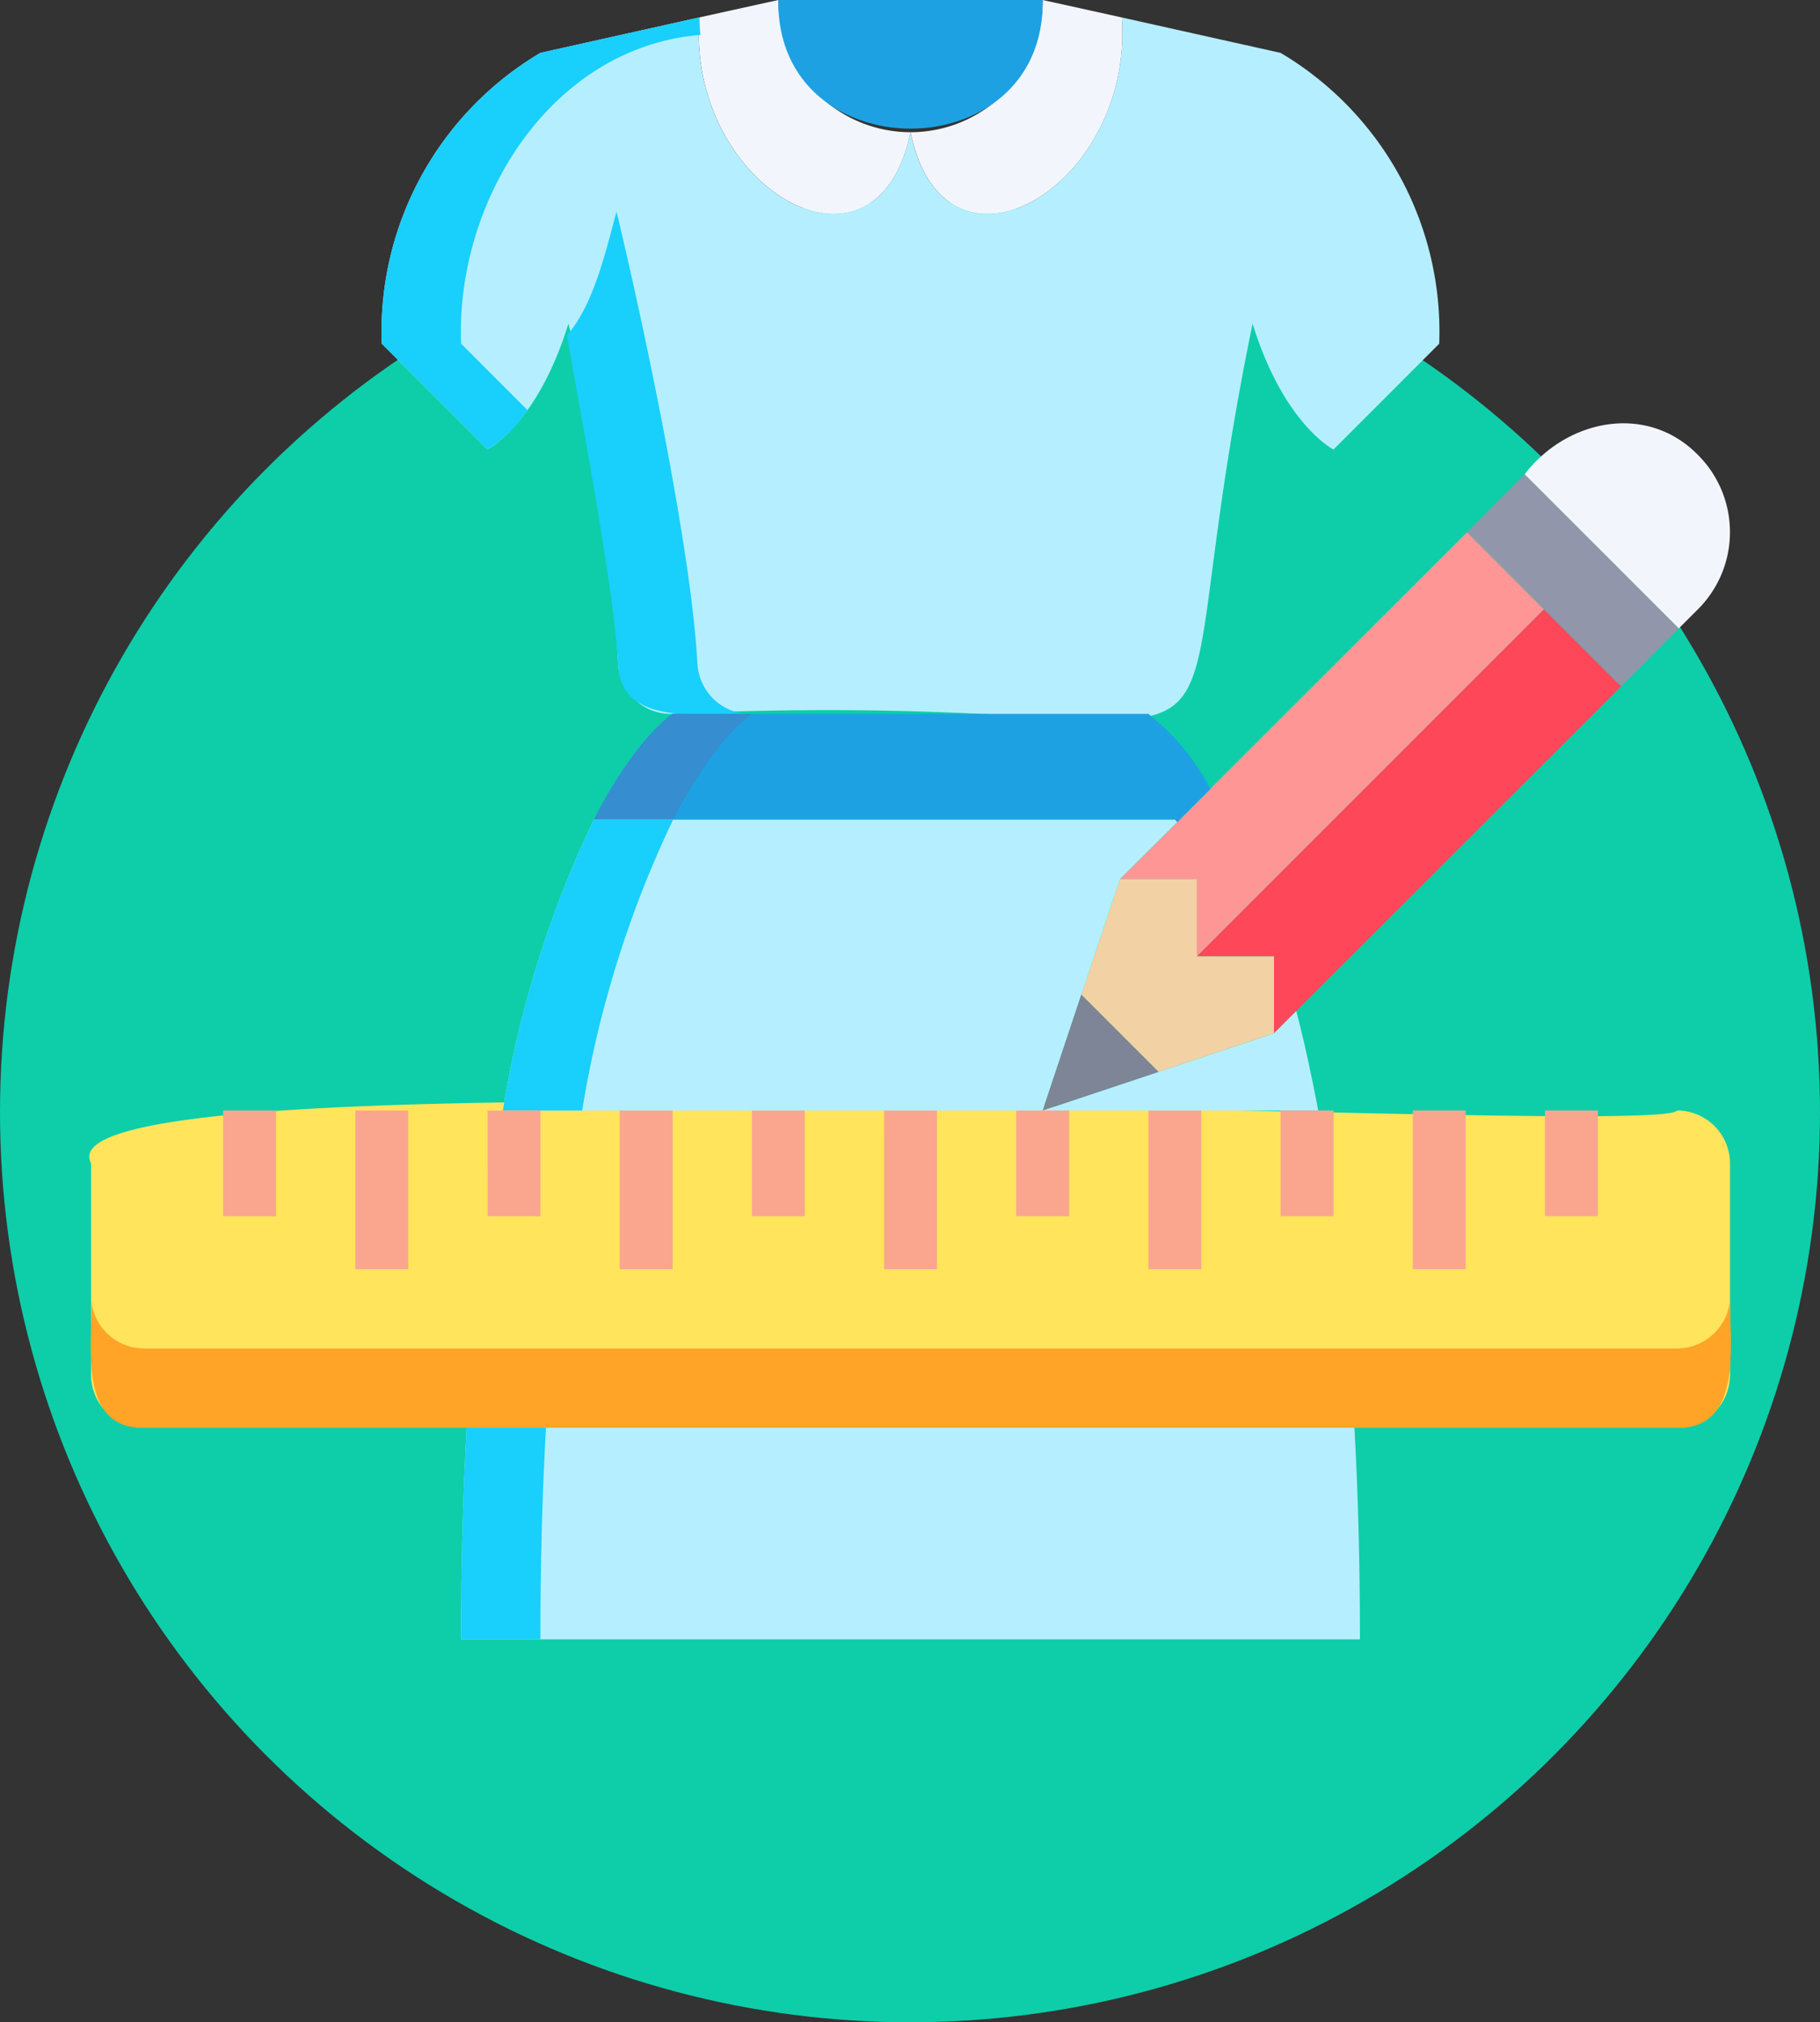 <svg xmlns="http://www.w3.org/2000/svg" width="89.962" height="99.944" viewBox="0 0 89.962 99.944">
  <rect x="0" y="0" width="89.962" height="99.944" fill="#333333" stroke="none"/>
  <g id="Grupo_53753" data-name="Grupo 53753" transform="translate(-175.085 -4279.541)">
    <circle id="Elipse_3987" data-name="Elipse 3987" cx="44.981" cy="44.981" r="44.981" transform="translate(175.085 4289.523)" fill="#0dcea9"/>
    <g id="Grupo_53752" data-name="Grupo 53752">
      <path id="Trazado_100851" data-name="Trazado 100851" d="M255.217,4313.464l-16.06,16.046-1.1,1.1v-3.8h-3.815l17.157-17.158Z" fill="#ff475a"/>
      <path id="Trazado_100852" data-name="Trazado 100852" d="M251.4,4309.648l-17.157,17.158v-3.816h-3.8c1.038-1.033,3.462-3.445,4.469-4.456v-.013l12.689-12.676Z" fill="#ff9696"/>
      <path id="Trazado_100853" data-name="Trazado 100853" d="M220.092,4286.075c-1.687,8.188-11.064,2.722-10.441-5.672l3.907-.862A6.535,6.535,0,0,0,220.092,4286.075Z" fill="#f2f6fc"/>
      <path id="Trazado_100854" data-name="Trazado 100854" d="M226.625,4279.541l3.908.862c.622,8.393-8.754,13.861-10.441,5.672A6.534,6.534,0,0,0,226.625,4279.541Z" fill="#f2f6fc"/>
      <path id="Trazado_100855" data-name="Trazado 100855" d="M260.6,4337.037v10.454a2.622,2.622,0,0,1-2.614,2.614H182.2a2.621,2.621,0,0,1-2.613-2.614v-10.454c-3.155-5.9,77.475-1.185,78.4-2.615A2.625,2.625,0,0,1,260.6,4337.037Z" fill="#ffe45c"/>
      <path id="Trazado_100856" data-name="Trazado 100856" d="M257.987,4346.184H182.2a2.62,2.62,0,0,1-2.613-2.613c.138,2.129-.787,6.589,2.614,6.534h75.79c3.338.06,2.553-4.412,2.614-6.534A2.621,2.621,0,0,1,257.987,4346.184Z" fill="#ffa426"/>
      <path id="Trazado_100857" data-name="Trazado 100857" d="M259.019,4302.03a5.387,5.387,0,0,1,0,7.617l-.955.955-7.619-7.618C252.525,4300.265,256.488,4299.441,259.019,4302.03Z" fill="#f2f6fc"/>
      <path id="Trazado_100858" data-name="Trazado 100858" d="M258.066,4310.6l-2.849,2.862-7.618-7.619,2.848-2.861Z" fill="#9196aa"/>
      <path id="Trazado_100859" data-name="Trazado 100859" d="M237,4295.535c-5.5,26.733,3.707,17.778-28.762,19.288a2.614,2.614,0,0,1-2.6-2.47,92.782,92.782,0,0,0-2.456-16.818c-1.542,4.992-4,6.22-4,6.22l-5.227-5.227a16.011,16.011,0,0,1,7.84-14.374l7.854-1.751c-.622,8.393,8.753,13.861,10.441,5.672,1.686,8.188,11.063,2.722,10.441-5.672l7.853,1.751a16.012,16.012,0,0,1,7.841,14.374L241,4301.755S238.543,4300.527,237,4295.535Z" fill="#b5efff"/>
      <path id="Trazado_100860" data-name="Trazado 100860" d="M209.559,4312.353c-.3-5.67-2.672-16.839-4-22.357-.526,1.939-1.124,4.61-2.452,6.118.665,3.832,2.3,12.358,2.535,16.239.078,3.226,4.449,2.38,6.521,2.47a2.614,2.614,0,0,1-2.6-2.47Z" fill="#19cffc"/>
      <path id="Trazado_100861" data-name="Trazado 100861" d="M197.877,4296.528c-.276-7.032,4.416-14.645,11.827-15.262-.022-.284-.043-.567-.053-.863l-7.854,1.751a16.011,16.011,0,0,0-7.84,14.374l5.227,5.227a6.342,6.342,0,0,0,1.973-1.947Z" fill="#19cffc"/>
      <path id="Trazado_100862" data-name="Trazado 100862" d="M242.306,4360.559H197.877c0-3.777.092-7.253.275-10.454h43.88C242.215,4353.306,242.306,4356.782,242.306,4360.559Z" fill="#b5efff"/>
      <path id="Trazado_100863" data-name="Trazado 100863" d="M240.242,4334.424H226.625c2.852-.95,8.585-2.863,11.434-3.816l1.1-1.1c.392,1.49.745,3.124,1.085,4.914Z" fill="#b5efff"/>
      <path id="Trazado_100864" data-name="Trazado 100864" d="M238.059,4326.806v3.8l-5.71,1.908-3.816-3.816,1.908-5.71h3.8v3.816Z" fill="#f2d1a5"/>
      <path id="Trazado_100865" data-name="Trazado 100865" d="M234.91,4318.521v.013l-1.633,1.633-.118-.117H204.437c2.1-4.1,3.894-5.227,3.894-5.227h23.521A11.522,11.522,0,0,1,234.91,4318.521Z" fill="#1ea1e3"/>
      <path id="Trazado_100866" data-name="Trazado 100866" d="M233.159,4320.05l.118.117.117-.117Z" fill="#368dcf"/>
      <path id="Trazado_100867" data-name="Trazado 100867" d="M212.251,4314.823h-3.92s-1.79,1.124-3.894,5.227h3.92C210.461,4315.947,212.251,4314.823,212.251,4314.823Z" fill="#368dcf"/>
      <path id="Trazado_100868" data-name="Trazado 100868" d="M233.277,4320.167l-2.836,2.823c-.952,2.848-2.867,8.585-3.816,11.434H199.942a52.867,52.867,0,0,1,4.495-14.374h28.722Z" fill="#b5efff"/>
      <path id="Trazado_100869" data-name="Trazado 100869" d="M198.152,4350.1c-.183,3.2-.275,6.677-.275,10.454h3.92c0-3.777.092-7.253.275-10.454Z" fill="#19cffc"/>
      <path id="Trazado_100870" data-name="Trazado 100870" d="M204.437,4320.05a52.867,52.867,0,0,0-4.495,14.374h3.92a52.868,52.868,0,0,1,4.495-14.374Z" fill="#19cffc"/>
      <path id="Trazado_100871" data-name="Trazado 100871" d="M232.349,4332.516l-5.724,1.908,1.908-5.724Z" fill="#7e8596"/>
      <path id="Trazado_100872" data-name="Trazado 100872" d="M213.558,4279.541h13.067C226.749,4288.02,213.434,4288.016,213.558,4279.541Z" fill="#1ea1e3"/>
      <g id="Grupo_53751" data-name="Grupo 53751">
        <path id="Trazado_100873" data-name="Trazado 100873" d="M218.785,4334.424H221.4v7.84h-2.613Z" fill="#faa68e"/>
        <path id="Trazado_100874" data-name="Trazado 100874" d="M225.319,4334.424h2.613v5.227h-2.613Z" fill="#faa68e"/>
        <path id="Trazado_100875" data-name="Trazado 100875" d="M231.852,4334.424h2.614v7.84h-2.614Z" fill="#faa68e"/>
        <path id="Trazado_100876" data-name="Trazado 100876" d="M238.386,4334.424H241v5.227h-2.614Z" fill="#faa68e"/>
        <path id="Trazado_100877" data-name="Trazado 100877" d="M244.92,4334.424h2.613v7.84H244.92Z" fill="#faa68e"/>
        <path id="Trazado_100878" data-name="Trazado 100878" d="M251.453,4334.424h2.614v5.227h-2.614Z" fill="#faa68e"/>
        <path id="Trazado_100879" data-name="Trazado 100879" d="M212.251,4334.424h2.614v5.227h-2.614Z" fill="#faa68e"/>
        <path id="Trazado_100880" data-name="Trazado 100880" d="M205.718,4334.424h2.613v7.84h-2.613Z" fill="#faa68e"/>
        <path id="Trazado_100881" data-name="Trazado 100881" d="M199.184,4334.424H201.8v5.227h-2.613Z" fill="#faa68e"/>
        <path id="Trazado_100882" data-name="Trazado 100882" d="M192.65,4334.424h2.614v7.84H192.65Z" fill="#faa68e"/>
        <path id="Trazado_100883" data-name="Trazado 100883" d="M186.117,4334.424h2.613v5.227h-2.613Z" fill="#faa68e"/>
      </g>
    </g>
  </g>
</svg>
